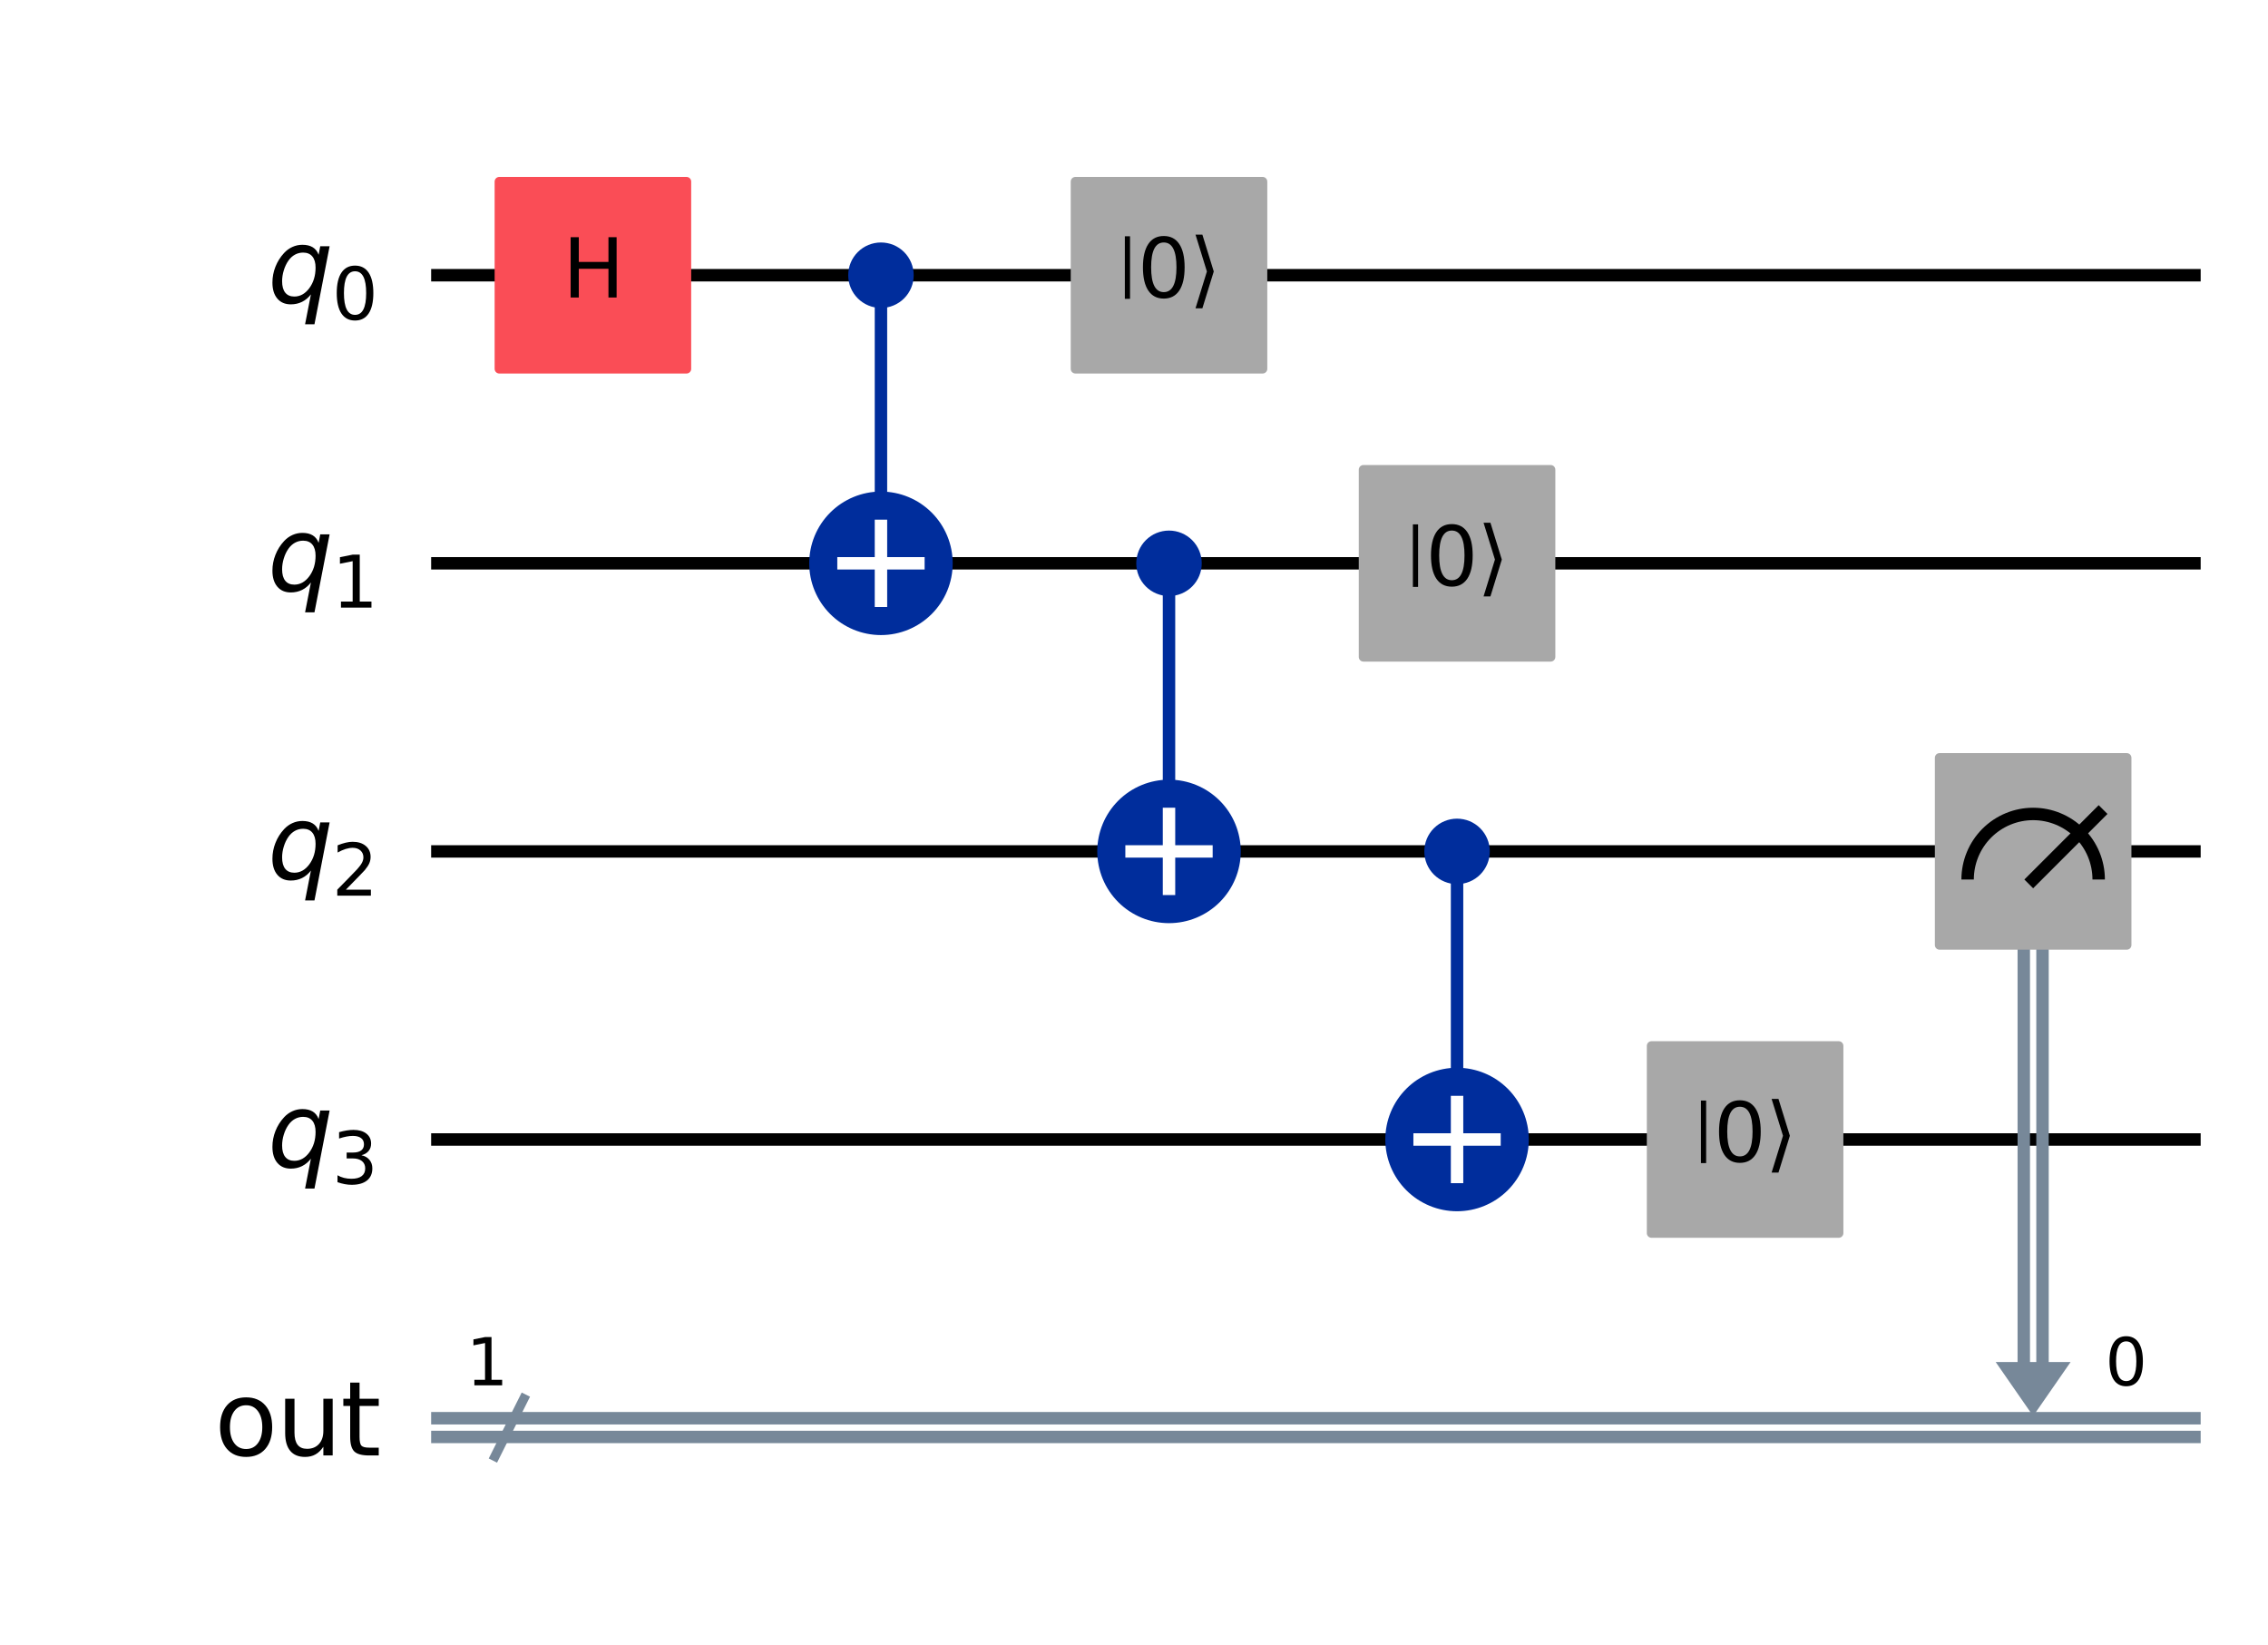 <?xml version="1.0" encoding="utf-8" standalone="no"?>
<!DOCTYPE svg PUBLIC "-//W3C//DTD SVG 1.1//EN"
  "http://www.w3.org/Graphics/SVG/1.1/DTD/svg11.dtd">
<svg xmlns:xlink="http://www.w3.org/1999/xlink" width="364.977pt" height="264.712pt" viewBox="0 0 364.977 264.712" xmlns="http://www.w3.org/2000/svg" version="1.1">
 <defs>
  <style type="text/css">*{stroke-linejoin: round; stroke-linecap: butt}</style>
 </defs>
 <g id="figure_1">
  <g id="patch_1">
   <path d="M 0 264.712 
L 364.977 264.712 
L 364.977 0 
L 0 0 
z
" style="fill: #ffffff"/>
  </g>
  <g id="axes_1">
   <g id="line2d_1">
    <path d="M 70.382 44.283 
L 353.142 44.283 
" clip-path="url(#p243ea944e6)" style="fill: none; stroke: #000000; stroke-width: 2; stroke-linecap: square"/>
   </g>
   <g id="line2d_2">
    <path d="M 70.382 90.637 
L 353.142 90.637 
" clip-path="url(#p243ea944e6)" style="fill: none; stroke: #000000; stroke-width: 2; stroke-linecap: square"/>
   </g>
   <g id="line2d_3">
    <path d="M 70.382 136.991 
L 353.142 136.991 
" clip-path="url(#p243ea944e6)" style="fill: none; stroke: #000000; stroke-width: 2; stroke-linecap: square"/>
   </g>
   <g id="line2d_4">
    <path d="M 70.382 183.345 
L 353.142 183.345 
" clip-path="url(#p243ea944e6)" style="fill: none; stroke: #000000; stroke-width: 2; stroke-linecap: square"/>
   </g>
   <g id="line2d_5">
    <path d="M 79.653 234.335 
L 84.289 225.064 
" clip-path="url(#p243ea944e6)" style="fill: none; stroke: #778899; stroke-width: 1.5; stroke-linecap: square"/>
   </g>
   <g id="line2d_6">
    <path d="M 70.382 228.193 
L 353.142 228.193 
" clip-path="url(#p243ea944e6)" style="fill: none; stroke: #778899; stroke-width: 2; stroke-linecap: square"/>
   </g>
   <g id="line2d_7">
    <path d="M 70.382 231.206 
L 353.142 231.206 
" clip-path="url(#p243ea944e6)" style="fill: none; stroke: #778899; stroke-width: 2; stroke-linecap: square"/>
   </g>
   <g id="patch_2">
    <path d="M 321.157 219.154 
L 333.21 219.154 
L 327.184 227.845 
z
" clip-path="url(#p243ea944e6)" style="fill: #778899"/>
   </g>
   <g id="patch_3">
    <path d="M 65.747 21.106 
L -1093.103 21.106 
L -1093.103 299.23 
L 65.747 299.23 
z
" clip-path="url(#p243ea944e6)" style="fill: #ffffff; stroke: #ffffff; stroke-width: 1.5; stroke-linejoin: miter"/>
   </g>
   <g id="line2d_8">
    <path d="M 141.768 90.637 
L 141.768 44.283 
" clip-path="url(#p243ea944e6)" style="fill: none; stroke: #002d9c; stroke-width: 2; stroke-linecap: square"/>
   </g>
   <g id="line2d_9">
    <path d="M 188.122 136.991 
L 188.122 90.637 
" clip-path="url(#p243ea944e6)" style="fill: none; stroke: #002d9c; stroke-width: 2; stroke-linecap: square"/>
   </g>
   <g id="line2d_10">
    <path d="M 234.476 183.345 
L 234.476 136.991 
" clip-path="url(#p243ea944e6)" style="fill: none; stroke: #002d9c; stroke-width: 2; stroke-linecap: square"/>
   </g>
   <g id="line2d_11">
    <path d="M 328.69 136.991 
L 328.69 219.154 
" clip-path="url(#p243ea944e6)" style="fill: none; stroke: #778899; stroke-width: 2; stroke-linecap: square"/>
   </g>
   <g id="line2d_12">
    <path d="M 325.677 136.991 
L 325.677 219.154 
" clip-path="url(#p243ea944e6)" style="fill: none; stroke: #778899; stroke-width: 2; stroke-linecap: square"/>
   </g>
   <g id="patch_4">
    <path d="M 80.348 59.348 
L 110.479 59.348 
L 110.479 29.218 
L 80.348 29.218 
z
" clip-path="url(#p243ea944e6)" style="fill: #fa4d56; stroke: #fa4d56; stroke-width: 1.5; stroke-linejoin: miter"/>
   </g>
   <g id="patch_5">
    <path d="M 141.768 48.803 
C 142.966 48.803 144.116 48.327 144.963 47.479 
C 145.811 46.631 146.287 45.482 146.287 44.283 
C 146.287 43.085 145.811 41.935 144.963 41.087 
C 144.116 40.24 142.966 39.764 141.768 39.764 
C 140.569 39.764 139.419 40.24 138.572 41.087 
C 137.724 41.935 137.248 43.085 137.248 44.283 
C 137.248 45.482 137.724 46.631 138.572 47.479 
C 139.419 48.327 140.569 48.803 141.768 48.803 
z
" clip-path="url(#p243ea944e6)" style="fill: #002d9c; stroke: #002d9c; stroke-width: 1.5; stroke-linejoin: miter"/>
   </g>
   <g id="patch_6">
    <path d="M 141.768 101.183 
C 144.564 101.183 147.247 100.072 149.224 98.094 
C 151.202 96.116 152.313 93.434 152.313 90.637 
C 152.313 87.84 151.202 85.158 149.224 83.18 
C 147.247 81.203 144.564 80.092 141.768 80.092 
C 138.971 80.092 136.288 81.203 134.311 83.18 
C 132.333 85.158 131.222 87.84 131.222 90.637 
C 131.222 93.434 132.333 96.116 134.311 98.094 
C 136.288 100.072 138.971 101.183 141.768 101.183 
z
" clip-path="url(#p243ea944e6)" style="fill: #002d9c; stroke: #002d9c; stroke-width: 2; stroke-linejoin: miter"/>
   </g>
   <g id="patch_7">
    <path d="M 188.122 95.157 
C 189.32 95.157 190.47 94.681 191.317 93.833 
C 192.165 92.985 192.641 91.836 192.641 90.637 
C 192.641 89.439 192.165 88.289 191.317 87.441 
C 190.47 86.594 189.32 86.118 188.122 86.118 
C 186.923 86.118 185.773 86.594 184.926 87.441 
C 184.078 88.289 183.602 89.439 183.602 90.637 
C 183.602 91.836 184.078 92.985 184.926 93.833 
C 185.773 94.681 186.923 95.157 188.122 95.157 
z
" clip-path="url(#p243ea944e6)" style="fill: #002d9c; stroke: #002d9c; stroke-width: 1.5; stroke-linejoin: miter"/>
   </g>
   <g id="patch_8">
    <path d="M 188.122 147.537 
C 190.918 147.537 193.601 146.426 195.578 144.448 
C 197.556 142.47 198.667 139.788 198.667 136.991 
C 198.667 134.194 197.556 131.512 195.578 129.534 
C 193.601 127.557 190.918 126.446 188.122 126.446 
C 185.325 126.446 182.642 127.557 180.665 129.534 
C 178.687 131.512 177.576 134.194 177.576 136.991 
C 177.576 139.788 178.687 142.47 180.665 144.448 
C 182.642 146.426 185.325 147.537 188.122 147.537 
z
" clip-path="url(#p243ea944e6)" style="fill: #002d9c; stroke: #002d9c; stroke-width: 2; stroke-linejoin: miter"/>
   </g>
   <g id="patch_9">
    <path d="M 173.056 59.348 
L 203.187 59.348 
L 203.187 29.218 
L 173.056 29.218 
z
" clip-path="url(#p243ea944e6)" style="fill: #a8a8a8; stroke: #a8a8a8; stroke-width: 1.5; stroke-linejoin: miter"/>
   </g>
   <g id="patch_10">
    <path d="M 234.476 141.511 
C 235.674 141.511 236.824 141.035 237.671 140.187 
C 238.519 139.339 238.995 138.19 238.995 136.991 
C 238.995 135.793 238.519 134.643 237.671 133.795 
C 236.824 132.948 235.674 132.472 234.476 132.472 
C 233.277 132.472 232.127 132.948 231.28 133.795 
C 230.432 134.643 229.956 135.793 229.956 136.991 
C 229.956 138.19 230.432 139.339 231.28 140.187 
C 232.127 141.035 233.277 141.511 234.476 141.511 
z
" clip-path="url(#p243ea944e6)" style="fill: #002d9c; stroke: #002d9c; stroke-width: 1.5; stroke-linejoin: miter"/>
   </g>
   <g id="patch_11">
    <path d="M 234.476 193.891 
C 237.272 193.891 239.955 192.78 241.932 190.802 
C 243.91 188.824 245.021 186.142 245.021 183.345 
C 245.021 180.548 243.91 177.866 241.932 175.888 
C 239.955 173.911 237.272 172.8 234.476 172.8 
C 231.679 172.8 228.996 173.911 227.019 175.888 
C 225.041 177.866 223.93 180.548 223.93 183.345 
C 223.93 186.142 225.041 188.824 227.019 190.802 
C 228.996 192.78 231.679 193.891 234.476 193.891 
z
" clip-path="url(#p243ea944e6)" style="fill: #002d9c; stroke: #002d9c; stroke-width: 2; stroke-linejoin: miter"/>
   </g>
   <g id="patch_12">
    <path d="M 219.41 105.702 
L 249.541 105.702 
L 249.541 75.572 
L 219.41 75.572 
z
" clip-path="url(#p243ea944e6)" style="fill: #a8a8a8; stroke: #a8a8a8; stroke-width: 1.5; stroke-linejoin: miter"/>
   </g>
   <g id="patch_13">
    <path d="M 265.764 198.41 
L 295.895 198.41 
L 295.895 168.28 
L 265.764 168.28 
z
" clip-path="url(#p243ea944e6)" style="fill: #a8a8a8; stroke: #a8a8a8; stroke-width: 1.5; stroke-linejoin: miter"/>
   </g>
   <g id="patch_14">
    <path d="M 312.118 152.056 
L 342.249 152.056 
L 342.249 121.926 
L 312.118 121.926 
z
" clip-path="url(#p243ea944e6)" style="fill: #a8a8a8; stroke: #a8a8a8; stroke-width: 1.5; stroke-linejoin: miter"/>
   </g>
   <g id="patch_15">
    <path d="M 337.729 141.511 
C 337.729 138.715 336.617 136.031 334.64 134.054 
C 332.663 132.077 329.979 130.965 327.184 130.965 
C 324.388 130.965 321.704 132.077 319.727 134.054 
C 317.75 136.031 316.638 138.715 316.638 141.511 
" clip-path="url(#p243ea944e6)" style="fill: none; stroke: #000000; stroke-width: 2; stroke-linejoin: miter"/>
   </g>
   <g id="line2d_13">
    <path d="M 327.184 141.511 
L 337.729 130.965 
" clip-path="url(#p243ea944e6)" style="fill: none; stroke: #000000; stroke-width: 2; stroke-linecap: square"/>
   </g>
   <g id="line2d_14">
    <path d="M 141.768 96.663 
L 141.768 84.611 
" clip-path="url(#p243ea944e6)" style="fill: none; stroke: #ffffff; stroke-width: 2; stroke-linecap: square"/>
   </g>
   <g id="line2d_15">
    <path d="M 135.741 90.637 
L 147.794 90.637 
" clip-path="url(#p243ea944e6)" style="fill: none; stroke: #ffffff; stroke-width: 2; stroke-linecap: square"/>
   </g>
   <g id="line2d_16">
    <path d="M 188.122 143.017 
L 188.122 130.965 
" clip-path="url(#p243ea944e6)" style="fill: none; stroke: #ffffff; stroke-width: 2; stroke-linecap: square"/>
   </g>
   <g id="line2d_17">
    <path d="M 182.095 136.991 
L 194.148 136.991 
" clip-path="url(#p243ea944e6)" style="fill: none; stroke: #ffffff; stroke-width: 2; stroke-linecap: square"/>
   </g>
   <g id="line2d_18">
    <path d="M 234.476 189.371 
L 234.476 177.319 
" clip-path="url(#p243ea944e6)" style="fill: none; stroke: #ffffff; stroke-width: 2; stroke-linecap: square"/>
   </g>
   <g id="line2d_19">
    <path d="M 228.449 183.345 
L 240.502 183.345 
" clip-path="url(#p243ea944e6)" style="fill: none; stroke: #ffffff; stroke-width: 2; stroke-linecap: square"/>
   </g>
   <g id="text_1">
    <g clip-path="url(#p243ea944e6)">
     <!-- ${q}_{0}$ -->
     <g transform="translate(43.074 48.734) scale(0.163 -0.163)">
      <defs>
       <path id="DejaVuSans-Oblique-71" d="M 2669 525 
Q 2438 222 2123 65 
Q 1809 -91 1428 -91 
Q 897 -91 595 267 
Q 294 625 294 1253 
Q 294 1759 480 2231 
Q 666 2703 1013 3078 
Q 1238 3322 1530 3453 
Q 1822 3584 2144 3584 
Q 2531 3584 2781 3431 
Q 3031 3278 3144 2969 
L 3244 3494 
L 3822 3494 
L 2888 -1319 
L 2309 -1319 
L 2669 525 
z
M 891 1338 
Q 891 875 1084 633 
Q 1278 391 1644 391 
Q 2188 391 2572 911 
Q 2956 1431 2956 2175 
Q 2956 2625 2757 2864 
Q 2559 3103 2188 3103 
Q 1916 3103 1684 2976 
Q 1453 2850 1281 2606 
Q 1100 2350 995 2006 
Q 891 1663 891 1338 
z
" transform="scale(0.016)"/>
       <path id="DejaVuSans-30" d="M 2034 4250 
Q 1547 4250 1301 3770 
Q 1056 3291 1056 2328 
Q 1056 1369 1301 889 
Q 1547 409 2034 409 
Q 2525 409 2770 889 
Q 3016 1369 3016 2328 
Q 3016 3291 2770 3770 
Q 2525 4250 2034 4250 
z
M 2034 4750 
Q 2819 4750 3233 4129 
Q 3647 3509 3647 2328 
Q 3647 1150 3233 529 
Q 2819 -91 2034 -91 
Q 1250 -91 836 529 
Q 422 1150 422 2328 
Q 422 3509 836 4129 
Q 1250 4750 2034 4750 
z
" transform="scale(0.016)"/>
      </defs>
      <use xlink:href="#DejaVuSans-Oblique-71"/>
      <use xlink:href="#DejaVuSans-30" transform="translate(63.477 -16.406) scale(0.7)"/>
     </g>
    </g>
   </g>
   <g id="text_2">
    <g clip-path="url(#p243ea944e6)">
     <!-- ${q}_{1}$ -->
     <g transform="translate(43.074 95.088) scale(0.163 -0.163)">
      <defs>
       <path id="DejaVuSans-31" d="M 794 531 
L 1825 531 
L 1825 4091 
L 703 3866 
L 703 4441 
L 1819 4666 
L 2450 4666 
L 2450 531 
L 3481 531 
L 3481 0 
L 794 0 
L 794 531 
z
" transform="scale(0.016)"/>
      </defs>
      <use xlink:href="#DejaVuSans-Oblique-71"/>
      <use xlink:href="#DejaVuSans-31" transform="translate(63.477 -16.406) scale(0.7)"/>
     </g>
    </g>
   </g>
   <g id="text_3">
    <g clip-path="url(#p243ea944e6)">
     <!-- ${q}_{2}$ -->
     <g transform="translate(43.074 141.442) scale(0.163 -0.163)">
      <defs>
       <path id="DejaVuSans-32" d="M 1228 531 
L 3431 531 
L 3431 0 
L 469 0 
L 469 531 
Q 828 903 1448 1529 
Q 2069 2156 2228 2338 
Q 2531 2678 2651 2914 
Q 2772 3150 2772 3378 
Q 2772 3750 2511 3984 
Q 2250 4219 1831 4219 
Q 1534 4219 1204 4116 
Q 875 4013 500 3803 
L 500 4441 
Q 881 4594 1212 4672 
Q 1544 4750 1819 4750 
Q 2544 4750 2975 4387 
Q 3406 4025 3406 3419 
Q 3406 3131 3298 2873 
Q 3191 2616 2906 2266 
Q 2828 2175 2409 1742 
Q 1991 1309 1228 531 
z
" transform="scale(0.016)"/>
      </defs>
      <use xlink:href="#DejaVuSans-Oblique-71"/>
      <use xlink:href="#DejaVuSans-32" transform="translate(63.477 -16.406) scale(0.7)"/>
     </g>
    </g>
   </g>
   <g id="text_4">
    <g clip-path="url(#p243ea944e6)">
     <!-- ${q}_{3}$ -->
     <g transform="translate(43.074 187.796) scale(0.163 -0.163)">
      <defs>
       <path id="DejaVuSans-33" d="M 2597 2516 
Q 3050 2419 3304 2112 
Q 3559 1806 3559 1356 
Q 3559 666 3084 287 
Q 2609 -91 1734 -91 
Q 1441 -91 1130 -33 
Q 819 25 488 141 
L 488 750 
Q 750 597 1062 519 
Q 1375 441 1716 441 
Q 2309 441 2620 675 
Q 2931 909 2931 1356 
Q 2931 1769 2642 2001 
Q 2353 2234 1838 2234 
L 1294 2234 
L 1294 2753 
L 1863 2753 
Q 2328 2753 2575 2939 
Q 2822 3125 2822 3475 
Q 2822 3834 2567 4026 
Q 2313 4219 1838 4219 
Q 1578 4219 1281 4162 
Q 984 4106 628 3988 
L 628 4550 
Q 988 4650 1302 4700 
Q 1616 4750 1894 4750 
Q 2613 4750 3031 4423 
Q 3450 4097 3450 3541 
Q 3450 3153 3228 2886 
Q 3006 2619 2597 2516 
z
" transform="scale(0.016)"/>
      </defs>
      <use xlink:href="#DejaVuSans-Oblique-71"/>
      <use xlink:href="#DejaVuSans-33" transform="translate(63.477 -16.406) scale(0.7)"/>
     </g>
    </g>
   </g>
   <g id="text_5">
    <g clip-path="url(#p243ea944e6)">
     <!-- 1 -->
     <g transform="translate(75.018 222.901) scale(0.104 -0.104)">
      <use xlink:href="#DejaVuSans-31"/>
     </g>
    </g>
   </g>
   <g id="text_6">
    <g clip-path="url(#p243ea944e6)">
     <!-- out -->
     <g transform="translate(34.5 234.183) scale(0.163 -0.163)">
      <defs>
       <path id="DejaVuSans-6f" d="M 1959 3097 
Q 1497 3097 1228 2736 
Q 959 2375 959 1747 
Q 959 1119 1226 758 
Q 1494 397 1959 397 
Q 2419 397 2687 759 
Q 2956 1122 2956 1747 
Q 2956 2369 2687 2733 
Q 2419 3097 1959 3097 
z
M 1959 3584 
Q 2709 3584 3137 3096 
Q 3566 2609 3566 1747 
Q 3566 888 3137 398 
Q 2709 -91 1959 -91 
Q 1206 -91 779 398 
Q 353 888 353 1747 
Q 353 2609 779 3096 
Q 1206 3584 1959 3584 
z
" transform="scale(0.016)"/>
       <path id="DejaVuSans-75" d="M 544 1381 
L 544 3500 
L 1119 3500 
L 1119 1403 
Q 1119 906 1312 657 
Q 1506 409 1894 409 
Q 2359 409 2629 706 
Q 2900 1003 2900 1516 
L 2900 3500 
L 3475 3500 
L 3475 0 
L 2900 0 
L 2900 538 
Q 2691 219 2414 64 
Q 2138 -91 1772 -91 
Q 1169 -91 856 284 
Q 544 659 544 1381 
z
M 1991 3584 
L 1991 3584 
z
" transform="scale(0.016)"/>
       <path id="DejaVuSans-74" d="M 1172 4494 
L 1172 3500 
L 2356 3500 
L 2356 3053 
L 1172 3053 
L 1172 1153 
Q 1172 725 1289 603 
Q 1406 481 1766 481 
L 2356 481 
L 2356 0 
L 1766 0 
Q 1100 0 847 248 
Q 594 497 594 1153 
L 594 3053 
L 172 3053 
L 172 3500 
L 594 3500 
L 594 4494 
L 1172 4494 
z
" transform="scale(0.016)"/>
      </defs>
      <use xlink:href="#DejaVuSans-6f"/>
      <use xlink:href="#DejaVuSans-75" x="61.182"/>
      <use xlink:href="#DejaVuSans-74" x="124.561"/>
     </g>
    </g>
   </g>
   <g id="text_7">
    <g clip-path="url(#p243ea944e6)">
     <!-- H -->
     <g transform="translate(90.525 47.87) scale(0.13 -0.13)">
      <defs>
       <path id="DejaVuSans-48" d="M 628 4666 
L 1259 4666 
L 1259 2753 
L 3553 2753 
L 3553 4666 
L 4184 4666 
L 4184 0 
L 3553 0 
L 3553 2222 
L 1259 2222 
L 1259 0 
L 628 0 
L 628 4666 
z
" transform="scale(0.016)"/>
      </defs>
      <use xlink:href="#DejaVuSans-48"/>
     </g>
    </g>
   </g>
   <g id="text_8">
    <g clip-path="url(#p243ea944e6)">
     <!-- $\mathrm{\left|0\right\rangle}$ -->
     <g transform="translate(179.737 47.87) scale(0.13 -0.13)">
      <defs>
       <path id="DejaVuSans-7c" d="M 1344 4891 
L 1344 -1509 
L 813 -1509 
L 813 4891 
L 1344 4891 
z
" transform="scale(0.016)"/>
       <path id="DejaVuSans-27e9" d="M 1925 2006 
L 1044 -844 
L 513 -844 
L 1394 2006 
L 513 4856 
L 1044 4856 
L 1925 2006 
z
" transform="scale(0.016)"/>
      </defs>
      <use xlink:href="#DejaVuSans-7c" transform="translate(0 16.625) scale(0.756)"/>
      <use xlink:href="#DejaVuSans-30" transform="translate(25.479 0.125)"/>
      <use xlink:href="#DejaVuSans-27e9" transform="translate(89.102 0.125)"/>
     </g>
    </g>
   </g>
   <g id="text_9">
    <g clip-path="url(#p243ea944e6)">
     <!-- $\mathrm{\left|0\right\rangle}$ -->
     <g transform="translate(226.091 94.224) scale(0.13 -0.13)">
      <use xlink:href="#DejaVuSans-7c" transform="translate(0 16.625) scale(0.756)"/>
      <use xlink:href="#DejaVuSans-30" transform="translate(25.479 0.125)"/>
      <use xlink:href="#DejaVuSans-27e9" transform="translate(89.102 0.125)"/>
     </g>
    </g>
   </g>
   <g id="text_10">
    <g clip-path="url(#p243ea944e6)">
     <!-- $\mathrm{\left|0\right\rangle}$ -->
     <g transform="translate(272.445 186.932) scale(0.13 -0.13)">
      <use xlink:href="#DejaVuSans-7c" transform="translate(0 16.625) scale(0.756)"/>
      <use xlink:href="#DejaVuSans-30" transform="translate(25.479 0.125)"/>
      <use xlink:href="#DejaVuSans-27e9" transform="translate(89.102 0.125)"/>
     </g>
    </g>
   </g>
   <g id="text_11">
    <g clip-path="url(#p243ea944e6)">
     <!-- 0 -->
     <g transform="translate(338.772 222.901) scale(0.104 -0.104)">
      <use xlink:href="#DejaVuSans-30"/>
     </g>
    </g>
   </g>
  </g>
 </g>
 <defs>
  <clipPath id="p243ea944e6">
   <rect x="7.2" y="7.2" width="350.577" height="250.312"/>
  </clipPath>
 </defs>
</svg>
